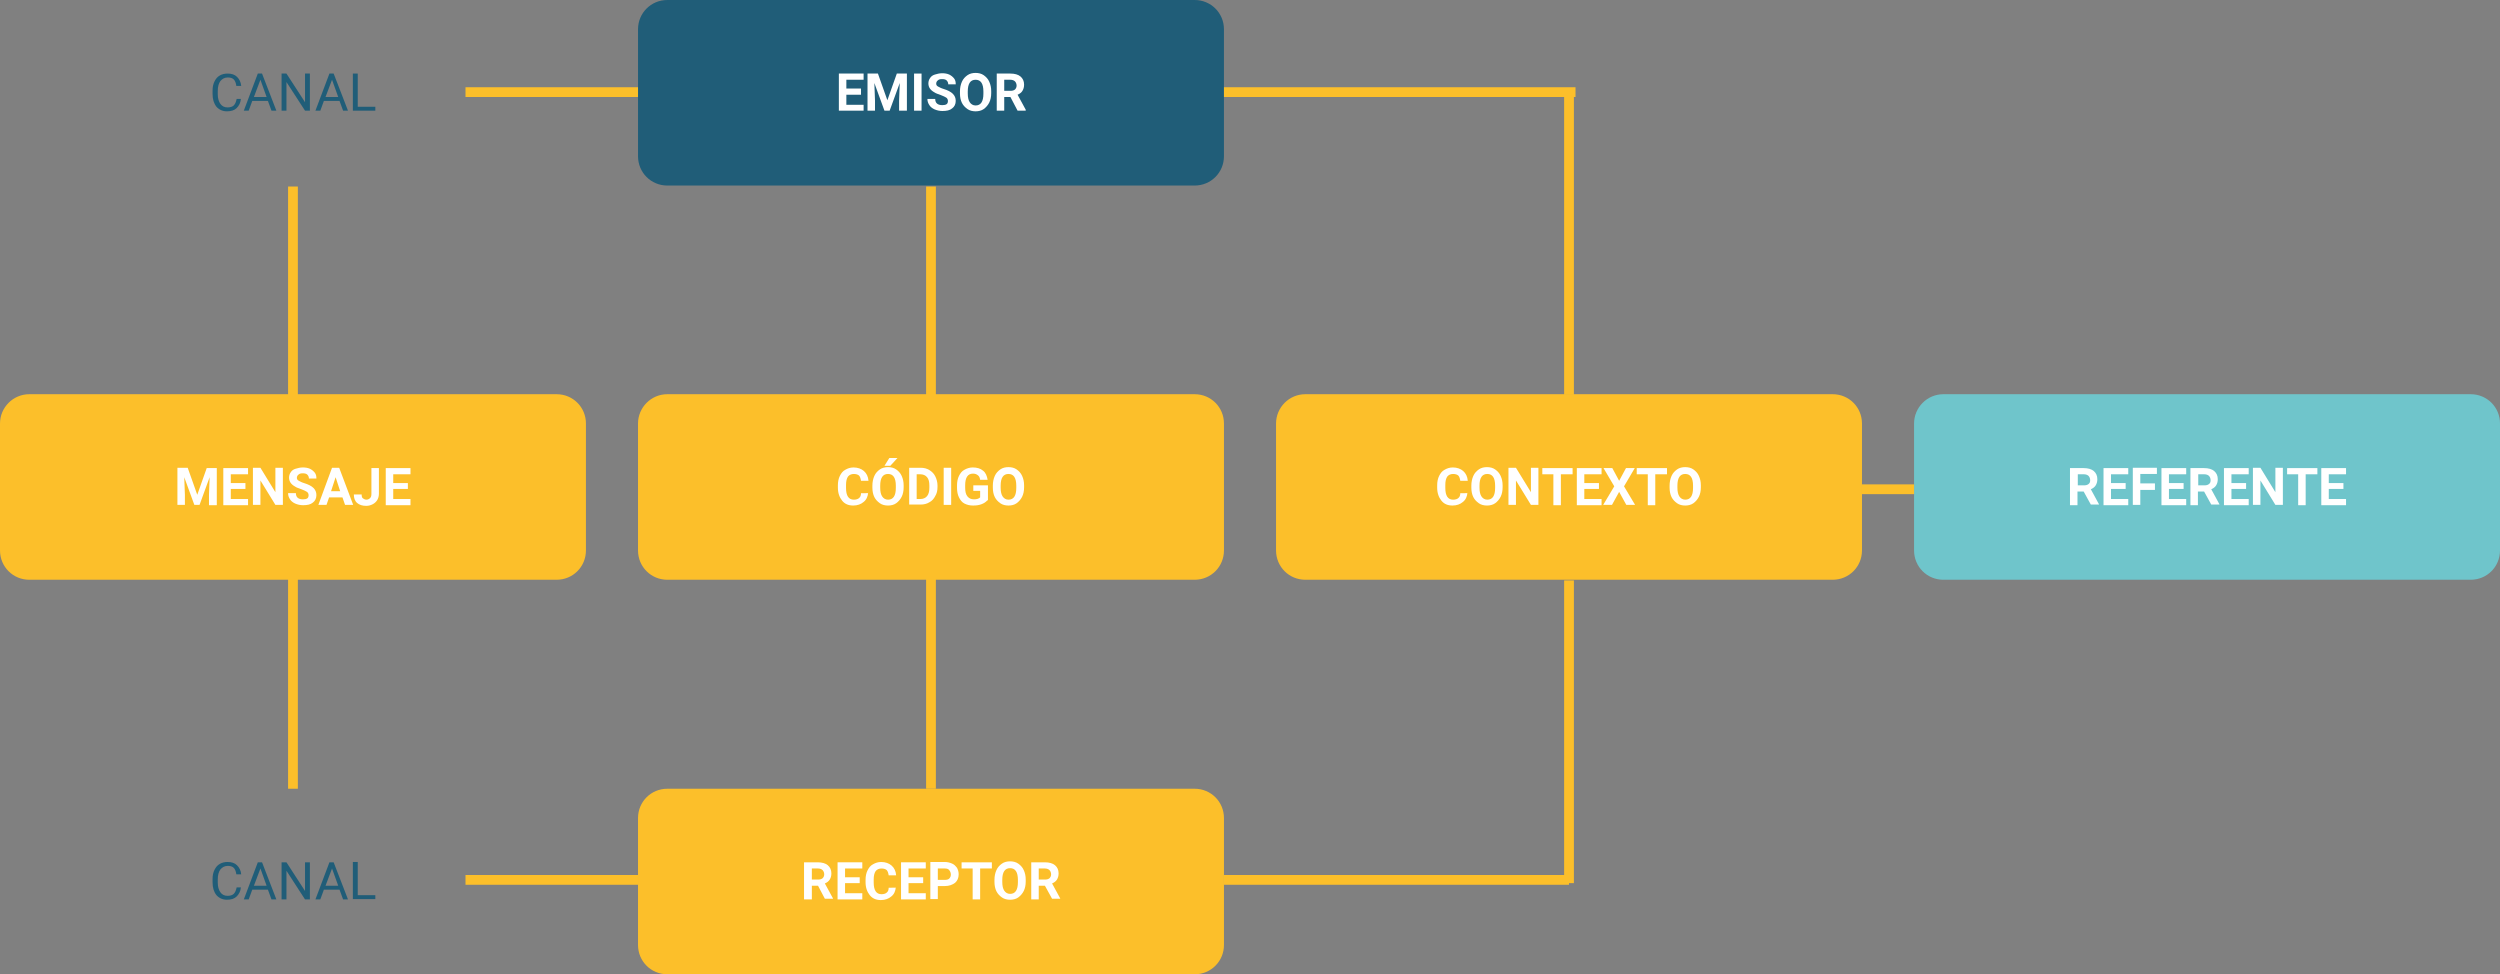 <?xml version="1.0" encoding="utf-8"?>
<!-- Generator: Adobe Illustrator 25.2.1, SVG Export Plug-In . SVG Version: 6.00 Build 0)  -->
<svg version="1.1" id="Capa_1" xmlns="http://www.w3.org/2000/svg" xmlns:xlink="http://www.w3.org/1999/xlink" x="0px" y="0px"
	 viewBox="0 0 768 299.3" style="enable-background:new 0 0 768 299.3;" xml:space="preserve">
<rect x="0" y="0" width="768" height="299.3" fill="#808080" stroke="none"/>
<style type="text/css">
	.st0{fill:#205D78;}
	.st1{fill:#FCBF2A;}
	.st2{fill:#6FC5CB;}
	.st3{enable-background:new    ;}
	.st4{fill:none;stroke:#FCBF2A;stroke-width:3;}
	.st5{fill:#FFFFFF;}
</style>
<path class="st0" d="M205,0h162c5,0,9,4,9,9v39c0,5-4,9-9,9H205c-5,0-9-4-9-9V9C196,4,200,0,205,0z"/>
<path class="st1" d="M401,121.1h162c5,0,9,4,9,9v39c0,5-4,9-9,9H401c-5,0-9-4-9-9v-39C392,125.2,396,121.1,401,121.1z"/>
<path class="st1" d="M205,242.3h162c5,0,9,4,9,9v39c0,5-4,9-9,9H205c-5,0-9-4-9-9v-39C196,246.3,200,242.3,205,242.3z"/>
<path class="st2" d="M597,121.1h162c5,0,9,4,9,9v39c0,5-4,9-9,9H597c-5,0-9-4-9-9v-39C588,125.2,592,121.1,597,121.1z"/>
<g class="st3">
	<path class="st0" d="M74,30.4c-0.1,1.2-0.6,2.1-1.3,2.8c-0.7,0.7-1.7,1-3,1c-1.3,0-2.4-0.5-3.2-1.4c-0.8-1-1.2-2.3-1.2-3.9v-1.1
		c0-1.1,0.2-2,0.6-2.8c0.4-0.8,0.9-1.4,1.6-1.8c0.7-0.4,1.5-0.6,2.4-0.6c1.2,0,2.2,0.3,2.9,1c0.7,0.7,1.2,1.6,1.3,2.8h-1.5
		c-0.1-0.9-0.4-1.6-0.8-2c-0.4-0.4-1-0.6-1.8-0.6c-1,0-1.7,0.4-2.3,1.1c-0.5,0.7-0.8,1.7-0.8,3v1.1c0,1.2,0.3,2.2,0.8,2.9
		s1.2,1.1,2.2,1.1c0.8,0,1.5-0.2,1.9-0.6s0.7-1,0.9-2H74z"/>
	<path class="st0" d="M82.3,31h-4.8l-1.1,3h-1.5l4.3-11.4h1.3L84.9,34h-1.5L82.3,31z M78,29.8h3.9l-1.9-5.3L78,29.8z"/>
	<path class="st0" d="M95.2,34h-1.5L88,25.2V34h-1.5V22.6H88l5.7,8.8v-8.8h1.5V34z"/>
	<path class="st0" d="M104.3,31h-4.8l-1.1,3h-1.5l4.3-11.4h1.3l4.4,11.4h-1.5L104.3,31z M100,29.8h3.9l-1.9-5.3L100,29.8z"/>
	<path class="st0" d="M109.9,32.8h5.4V34h-6.9V22.6h1.5V32.8z"/>
</g>
<line class="st4" x1="196" y1="28.3" x2="143" y2="28.3"/>
<line class="st4" x1="90" y1="57.3" x2="90" y2="242.3"/>
<g class="st3">
	<path class="st5" d="M264.5,29.1H260v3.1h5.3V34h-7.6V22.6h7.6v1.9H260v2.7h4.5V29.1z"/>
	<path class="st5" d="M269.7,22.6l2.9,8.2l2.9-8.2h3.1V34h-2.4v-3.1l0.2-5.4l-3.1,8.5h-1.6l-3.1-8.5l0.2,5.4V34h-2.3V22.6H269.7z"/>
	<path class="st5" d="M283.1,34h-2.3V22.6h2.3V34z"/>
	<path class="st5" d="M291.2,31c0-0.4-0.2-0.8-0.5-1s-0.9-0.5-1.7-0.8s-1.5-0.5-1.9-0.8c-1.3-0.7-1.9-1.6-1.9-2.8
		c0-0.6,0.2-1.2,0.5-1.6c0.3-0.5,0.8-0.9,1.5-1.1s1.4-0.4,2.2-0.4c0.8,0,1.5,0.1,2.2,0.4c0.6,0.3,1.1,0.7,1.5,1.2s0.5,1.1,0.5,1.8
		h-2.3c0-0.5-0.2-0.9-0.5-1.2s-0.8-0.4-1.4-0.4c-0.6,0-1,0.1-1.3,0.4c-0.3,0.2-0.5,0.6-0.5,1c0,0.4,0.2,0.7,0.6,0.9
		c0.4,0.2,0.9,0.5,1.6,0.7c1.3,0.4,2.3,0.9,2.9,1.5s0.9,1.3,0.9,2.2c0,1-0.4,1.8-1.1,2.3c-0.7,0.6-1.7,0.8-3,0.8
		c-0.9,0-1.7-0.2-2.4-0.5s-1.3-0.8-1.6-1.3c-0.4-0.6-0.6-1.2-0.6-1.9h2.4c0,1.3,0.8,1.9,2.2,1.9c0.6,0,1-0.1,1.3-0.3
		S291.2,31.4,291.2,31z"/>
	<path class="st5" d="M304.5,28.6c0,1.1-0.2,2.1-0.6,2.9c-0.4,0.8-1,1.5-1.7,2c-0.7,0.5-1.6,0.7-2.5,0.7c-0.9,0-1.8-0.2-2.5-0.7
		c-0.7-0.5-1.3-1.1-1.7-1.9s-0.6-1.8-0.6-2.9v-0.6c0-1.1,0.2-2.1,0.6-3c0.4-0.9,1-1.5,1.7-2c0.7-0.5,1.6-0.7,2.5-0.7
		c0.9,0,1.8,0.2,2.5,0.7c0.7,0.5,1.3,1.1,1.7,2c0.4,0.9,0.6,1.8,0.6,2.9V28.6z M302.1,28.1c0-1.2-0.2-2.1-0.6-2.7
		c-0.4-0.6-1-0.9-1.8-0.9c-0.8,0-1.4,0.3-1.8,0.9c-0.4,0.6-0.6,1.5-0.6,2.7v0.6c0,1.2,0.2,2.1,0.6,2.7c0.4,0.6,1,1,1.8,1
		c0.8,0,1.4-0.3,1.8-0.9s0.6-1.5,0.6-2.7V28.1z"/>
	<path class="st5" d="M310.4,29.8h-1.9V34h-2.3V22.6h4.2c1.3,0,2.4,0.3,3.1,0.9c0.7,0.6,1.1,1.4,1.1,2.5c0,0.8-0.2,1.4-0.5,1.9
		s-0.8,0.9-1.5,1.2l2.5,4.6V34h-2.5L310.4,29.8z M308.5,27.9h1.9c0.6,0,1-0.1,1.4-0.4c0.3-0.3,0.5-0.7,0.5-1.2c0-0.5-0.2-1-0.5-1.3
		s-0.8-0.5-1.4-0.5h-1.9V27.9z"/>
</g>
<g class="st3">
	<path class="st5" d="M251.3,272.1h-1.9v4.2H247v-11.4h4.2c1.3,0,2.4,0.3,3.1,0.9c0.7,0.6,1.1,1.4,1.1,2.5c0,0.8-0.2,1.4-0.5,1.9
		s-0.8,0.9-1.5,1.2l2.5,4.6v0.1h-2.5L251.3,272.1z M249.4,270.2h1.9c0.6,0,1-0.1,1.4-0.4c0.3-0.3,0.5-0.7,0.5-1.2
		c0-0.5-0.2-1-0.5-1.3s-0.8-0.5-1.4-0.5h-1.9V270.2z"/>
	<path class="st5" d="M264.1,271.3h-4.5v3.1h5.3v1.9h-7.6v-11.4h7.6v1.9h-5.3v2.7h4.5V271.3z"/>
	<path class="st5" d="M275.2,272.5c-0.1,1.2-0.5,2.2-1.4,2.9c-0.8,0.7-1.9,1.1-3.2,1.1c-1.5,0-2.6-0.5-3.4-1.5s-1.3-2.3-1.3-4v-0.7
		c0-1.1,0.2-2.1,0.6-2.9c0.4-0.8,0.9-1.5,1.7-1.9c0.7-0.4,1.5-0.7,2.5-0.7c1.3,0,2.4,0.4,3.2,1.1c0.8,0.7,1.3,1.7,1.4,3h-2.3
		c-0.1-0.7-0.3-1.3-0.6-1.6s-0.9-0.5-1.6-0.5c-0.8,0-1.4,0.3-1.8,0.8c-0.4,0.6-0.6,1.4-0.6,2.6v0.9c0,1.2,0.2,2.1,0.6,2.7
		c0.4,0.6,1,0.9,1.8,0.9c0.7,0,1.3-0.2,1.6-0.5c0.4-0.3,0.6-0.8,0.6-1.5H275.2z"/>
	<path class="st5" d="M283.6,271.3h-4.5v3.1h5.3v1.9h-7.6v-11.4h7.6v1.9h-5.3v2.7h4.5V271.3z"/>
	<path class="st5" d="M288.1,272.2v4h-2.3v-11.4h4.4c0.9,0,1.6,0.2,2.3,0.5s1.1,0.8,1.5,1.3c0.3,0.6,0.5,1.2,0.5,2
		c0,1.1-0.4,2-1.1,2.6c-0.8,0.6-1.8,1-3.2,1H288.1z M288.1,270.3h2.1c0.6,0,1.1-0.1,1.4-0.4c0.3-0.3,0.5-0.7,0.5-1.2
		c0-0.6-0.2-1-0.5-1.4s-0.8-0.5-1.4-0.5h-2.1V270.3z"/>
	<path class="st5" d="M304.6,266.8h-3.5v9.5h-2.3v-9.5h-3.4v-1.9h9.3V266.8z"/>
	<path class="st5" d="M315.1,270.8c0,1.1-0.2,2.1-0.6,2.9c-0.4,0.8-1,1.5-1.7,2c-0.7,0.5-1.6,0.7-2.5,0.7c-0.9,0-1.8-0.2-2.5-0.7
		c-0.7-0.5-1.3-1.1-1.7-1.9s-0.6-1.8-0.6-2.9v-0.6c0-1.1,0.2-2.1,0.6-3c0.4-0.9,1-1.5,1.7-2c0.7-0.5,1.6-0.7,2.5-0.7
		c0.9,0,1.8,0.2,2.5,0.7c0.7,0.5,1.3,1.1,1.7,2c0.4,0.9,0.6,1.8,0.6,2.9V270.8z M312.7,270.3c0-1.2-0.2-2.1-0.6-2.7
		c-0.4-0.6-1-0.9-1.8-0.9c-0.8,0-1.4,0.3-1.8,0.9c-0.4,0.6-0.6,1.5-0.6,2.7v0.6c0,1.2,0.2,2.1,0.6,2.7c0.4,0.6,1,1,1.8,1
		c0.8,0,1.4-0.3,1.8-0.9s0.6-1.5,0.6-2.7V270.3z"/>
	<path class="st5" d="M321,272.1h-1.9v4.2h-2.3v-11.4h4.2c1.3,0,2.4,0.3,3.1,0.9c0.7,0.6,1.1,1.4,1.1,2.5c0,0.8-0.2,1.4-0.5,1.9
		s-0.8,0.9-1.5,1.2l2.5,4.6v0.1h-2.5L321,272.1z M319.1,270.2h1.9c0.6,0,1-0.1,1.4-0.4c0.3-0.3,0.5-0.7,0.5-1.2c0-0.5-0.2-1-0.5-1.3
		s-0.8-0.5-1.4-0.5h-1.9V270.2z"/>
</g>
<g class="st3">
	<path class="st0" d="M74,272.6c-0.1,1.2-0.6,2.1-1.3,2.8c-0.7,0.7-1.7,1-3,1c-1.3,0-2.4-0.5-3.2-1.4c-0.8-1-1.2-2.3-1.2-3.9V270
		c0-1.1,0.2-2,0.6-2.8c0.4-0.8,0.9-1.4,1.6-1.8c0.7-0.4,1.5-0.6,2.4-0.6c1.2,0,2.2,0.3,2.9,1c0.7,0.7,1.2,1.6,1.3,2.8h-1.5
		c-0.1-0.9-0.4-1.6-0.8-2c-0.4-0.4-1-0.6-1.8-0.6c-1,0-1.7,0.4-2.3,1.1c-0.5,0.7-0.8,1.7-0.8,3v1.1c0,1.2,0.3,2.2,0.8,2.9
		s1.2,1.1,2.2,1.1c0.8,0,1.5-0.2,1.9-0.6s0.7-1,0.9-2H74z"/>
	<path class="st0" d="M82.3,273.3h-4.8l-1.1,3h-1.5l4.3-11.4h1.3l4.4,11.4h-1.5L82.3,273.3z M78,272.1h3.9l-1.9-5.3L78,272.1z"/>
	<path class="st0" d="M95.2,276.3h-1.5l-5.7-8.8v8.8h-1.5v-11.4H88l5.7,8.8v-8.8h1.5V276.3z"/>
	<path class="st0" d="M104.3,273.3h-4.8l-1.1,3h-1.5l4.3-11.4h1.3l4.4,11.4h-1.5L104.3,273.3z M100,272.1h3.9l-1.9-5.3L100,272.1z"
		/>
	<path class="st0" d="M109.9,275h5.4v1.2h-6.9v-11.4h1.5V275z"/>
</g>
<path class="st1" d="M9,121.1h162c5,0,9,4,9,9v39c0,5-4,9-9,9H9c-5,0-9-4-9-9v-39C0,125.2,4,121.1,9,121.1z"/>
<g class="st3">
	<path class="st5" d="M57.7,143.8l2.9,8.2l2.9-8.2h3.1v11.4h-2.4V152l0.2-5.4l-3.1,8.5h-1.6l-3.1-8.5l0.2,5.4v3.1h-2.3v-11.4H57.7z"
		/>
	<path class="st5" d="M75.4,150.2h-4.5v3.1h5.3v1.9h-7.6v-11.4h7.6v1.9h-5.3v2.7h4.5V150.2z"/>
	<path class="st5" d="M86.9,155.1h-2.3l-4.6-7.5v7.5h-2.3v-11.4h2.3l4.6,7.5v-7.5h2.3V155.1z"/>
	<path class="st5" d="M94.8,152.1c0-0.4-0.2-0.8-0.5-1s-0.9-0.5-1.7-0.8s-1.5-0.5-1.9-0.8c-1.3-0.7-1.9-1.6-1.9-2.8
		c0-0.6,0.2-1.2,0.5-1.6c0.3-0.5,0.8-0.9,1.5-1.1s1.4-0.4,2.2-0.4c0.8,0,1.5,0.1,2.2,0.4c0.6,0.3,1.1,0.7,1.5,1.2s0.5,1.1,0.5,1.8
		h-2.3c0-0.5-0.2-0.9-0.5-1.2s-0.8-0.4-1.4-0.4c-0.6,0-1,0.1-1.3,0.4c-0.3,0.2-0.5,0.6-0.5,1c0,0.4,0.2,0.7,0.6,0.9
		c0.4,0.2,0.9,0.5,1.6,0.7c1.3,0.4,2.3,0.9,2.9,1.5s0.9,1.3,0.9,2.2c0,1-0.4,1.8-1.1,2.3c-0.7,0.6-1.7,0.8-3,0.8
		c-0.9,0-1.7-0.2-2.4-0.5s-1.3-0.8-1.6-1.3c-0.4-0.6-0.6-1.2-0.6-1.9h2.4c0,1.3,0.8,1.9,2.2,1.9c0.6,0,1-0.1,1.3-0.3
		S94.8,152.5,94.8,152.1z"/>
	<path class="st5" d="M105.2,152.8h-4.1l-0.8,2.3h-2.5l4.2-11.4h2.2l4.3,11.4h-2.5L105.2,152.8z M101.7,150.9h2.8l-1.4-4.3
		L101.7,150.9z"/>
	<path class="st5" d="M114.1,143.8h2.3v7.9c0,0.7-0.2,1.4-0.5,1.9s-0.8,1-1.4,1.3c-0.6,0.3-1.2,0.5-2,0.5c-1.2,0-2.1-0.3-2.8-0.9
		s-1-1.5-1-2.6h2.4c0,0.6,0.1,1,0.4,1.2s0.6,0.4,1.1,0.4c0.4,0,0.8-0.2,1.1-0.5s0.4-0.7,0.4-1.3V143.8z"/>
	<path class="st5" d="M125.3,150.2h-4.5v3.1h5.3v1.9h-7.6v-11.4h7.6v1.9h-5.3v2.7h4.5V150.2z"/>
</g>
<line class="st4" x1="196" y1="270.3" x2="143" y2="270.3"/>
<line class="st4" x1="484" y1="28.3" x2="376" y2="28.3"/>
<line class="st4" x1="482" y1="121.3" x2="482" y2="28.3"/>
<g class="st3">
	<path class="st5" d="M450.8,151.3c-0.1,1.2-0.5,2.2-1.4,2.9c-0.8,0.7-1.9,1.1-3.2,1.1c-1.5,0-2.6-0.5-3.4-1.5s-1.3-2.3-1.3-4v-0.7
		c0-1.1,0.2-2.1,0.6-2.9c0.4-0.8,0.9-1.5,1.7-1.9c0.7-0.4,1.5-0.7,2.5-0.7c1.3,0,2.4,0.4,3.2,1.1c0.8,0.7,1.3,1.7,1.4,3h-2.3
		c-0.1-0.7-0.3-1.3-0.6-1.6s-0.9-0.5-1.6-0.5c-0.8,0-1.4,0.3-1.8,0.8c-0.4,0.6-0.6,1.4-0.6,2.6v0.9c0,1.2,0.2,2.1,0.6,2.7
		c0.4,0.6,1,0.9,1.8,0.9c0.7,0,1.3-0.2,1.6-0.5c0.4-0.3,0.6-0.8,0.6-1.5H450.8z"/>
	<path class="st5" d="M461.6,149.7c0,1.1-0.2,2.1-0.6,2.9c-0.4,0.8-1,1.5-1.7,2c-0.7,0.5-1.6,0.7-2.5,0.7c-0.9,0-1.8-0.2-2.5-0.7
		c-0.7-0.5-1.3-1.1-1.7-1.9s-0.6-1.8-0.6-2.9v-0.6c0-1.1,0.2-2.1,0.6-3c0.4-0.9,1-1.5,1.7-2c0.7-0.5,1.6-0.7,2.5-0.7
		c0.9,0,1.8,0.2,2.5,0.7c0.7,0.5,1.3,1.1,1.7,2c0.4,0.9,0.6,1.8,0.6,2.9V149.7z M459.3,149.2c0-1.2-0.2-2.1-0.6-2.7
		c-0.4-0.6-1-0.9-1.8-0.9c-0.8,0-1.4,0.3-1.8,0.9c-0.4,0.6-0.6,1.5-0.6,2.7v0.6c0,1.2,0.2,2.1,0.6,2.7c0.4,0.6,1,1,1.8,1
		c0.8,0,1.4-0.3,1.8-0.9s0.6-1.5,0.6-2.7V149.2z"/>
	<path class="st5" d="M472.6,155.1h-2.3l-4.6-7.5v7.5h-2.3v-11.4h2.3l4.6,7.5v-7.5h2.3V155.1z"/>
	<path class="st5" d="M483,145.7h-3.5v9.5h-2.3v-9.5h-3.4v-1.9h9.3V145.7z"/>
	<path class="st5" d="M491.2,150.2h-4.5v3.1h5.3v1.9h-7.6v-11.4h7.6v1.9h-5.3v2.7h4.5V150.2z"/>
	<path class="st5" d="M497.4,147.7l2.1-3.9h2.7l-3.3,5.6l3.4,5.7h-2.7l-2.2-4l-2.2,4h-2.7l3.4-5.7l-3.3-5.6h2.7L497.4,147.7z"/>
	<path class="st5" d="M512,145.7h-3.5v9.5h-2.3v-9.5h-3.4v-1.9h9.3V145.7z"/>
	<path class="st5" d="M522.5,149.7c0,1.1-0.2,2.1-0.6,2.9c-0.4,0.8-1,1.5-1.7,2c-0.7,0.5-1.6,0.7-2.5,0.7c-0.9,0-1.8-0.2-2.5-0.7
		c-0.7-0.5-1.3-1.1-1.7-1.9s-0.6-1.8-0.6-2.9v-0.6c0-1.1,0.2-2.1,0.6-3c0.4-0.9,1-1.5,1.7-2c0.7-0.5,1.6-0.7,2.5-0.7
		c0.9,0,1.8,0.2,2.5,0.7c0.7,0.5,1.3,1.1,1.7,2c0.4,0.9,0.6,1.8,0.6,2.9V149.7z M520.1,149.2c0-1.2-0.2-2.1-0.6-2.7
		c-0.4-0.6-1-0.9-1.8-0.9c-0.8,0-1.4,0.3-1.8,0.9c-0.4,0.6-0.6,1.5-0.6,2.7v0.6c0,1.2,0.2,2.1,0.6,2.7c0.4,0.6,1,1,1.8,1
		c0.8,0,1.4-0.3,1.8-0.9s0.6-1.5,0.6-2.7V149.2z"/>
</g>
<line class="st4" x1="588" y1="150.3" x2="572" y2="150.3"/>
<line class="st4" x1="482" y1="270.3" x2="376" y2="270.3"/>
<line class="st4" x1="482" y1="271.3" x2="482" y2="178.3"/>
<line class="st4" x1="286" y1="57.3" x2="286" y2="242.3"/>
<g class="st3">
	<path class="st5" d="M640.1,151h-1.9v4.2h-2.3v-11.4h4.2c1.3,0,2.4,0.3,3.1,0.9s1.1,1.4,1.1,2.5c0,0.8-0.2,1.4-0.5,1.9
		s-0.8,0.9-1.5,1.2l2.5,4.6v0.1h-2.5L640.1,151z M638.3,149.1h1.9c0.6,0,1-0.1,1.4-0.4s0.5-0.7,0.5-1.2c0-0.5-0.2-1-0.5-1.3
		s-0.8-0.5-1.4-0.5h-1.9V149.1z"/>
	<path class="st5" d="M653,150.2h-4.5v3.1h5.3v1.9h-7.6v-11.4h7.6v1.9h-5.3v2.7h4.5V150.2z"/>
	<path class="st5" d="M662,150.5h-4.5v4.6h-2.3v-11.4h7.4v1.9h-5.1v2.9h4.5V150.5z"/>
	<path class="st5" d="M670.8,150.2h-4.5v3.1h5.3v1.9h-7.6v-11.4h7.6v1.9h-5.3v2.7h4.5V150.2z"/>
	<path class="st5" d="M677.1,151h-1.9v4.2h-2.3v-11.4h4.2c1.3,0,2.4,0.3,3.1,0.9s1.1,1.4,1.1,2.5c0,0.8-0.2,1.4-0.5,1.9
		s-0.8,0.9-1.5,1.2l2.5,4.6v0.1h-2.5L677.1,151z M675.3,149.1h1.9c0.6,0,1-0.1,1.4-0.4s0.5-0.7,0.5-1.2c0-0.5-0.2-1-0.5-1.3
		s-0.8-0.5-1.4-0.5h-1.9V149.1z"/>
	<path class="st5" d="M690,150.2h-4.5v3.1h5.3v1.9h-7.6v-11.4h7.6v1.9h-5.3v2.7h4.5V150.2z"/>
	<path class="st5" d="M701.4,155.1H699l-4.6-7.5v7.5h-2.3v-11.4h2.3l4.6,7.5v-7.5h2.3V155.1z"/>
	<path class="st5" d="M711.8,145.7h-3.5v9.5h-2.3v-9.5h-3.4v-1.9h9.3V145.7z"/>
	<path class="st5" d="M719.9,150.2h-4.5v3.1h5.3v1.9h-7.6v-11.4h7.6v1.9h-5.3v2.7h4.5V150.2z"/>
</g>
<path class="st1" d="M205,121.1h162c5,0,9,4,9,9v39c0,5-4,9-9,9H205c-5,0-9-4-9-9v-39C196,125.2,200,121.1,205,121.1z"/>
<g class="st3">
	<path class="st5" d="M266.7,151.3c-0.1,1.2-0.5,2.2-1.4,2.9c-0.8,0.7-1.9,1.1-3.2,1.1c-1.5,0-2.6-0.5-3.4-1.5s-1.3-2.3-1.3-4v-0.7
		c0-1.1,0.2-2.1,0.6-2.9c0.4-0.8,0.9-1.5,1.7-1.9c0.7-0.4,1.5-0.7,2.5-0.7c1.3,0,2.4,0.4,3.2,1.1c0.8,0.7,1.3,1.7,1.4,3h-2.3
		c-0.1-0.7-0.3-1.3-0.6-1.6s-0.9-0.5-1.6-0.5c-0.8,0-1.4,0.3-1.8,0.8c-0.4,0.6-0.6,1.4-0.6,2.6v0.9c0,1.2,0.2,2.1,0.6,2.7
		c0.4,0.6,1,0.9,1.8,0.9c0.7,0,1.3-0.2,1.6-0.5c0.4-0.3,0.6-0.8,0.6-1.5H266.7z"/>
	<path class="st5" d="M277.6,149.7c0,1.1-0.2,2.1-0.6,2.9c-0.4,0.8-1,1.5-1.7,2c-0.7,0.5-1.6,0.7-2.5,0.7c-0.9,0-1.8-0.2-2.5-0.7
		c-0.7-0.5-1.3-1.1-1.7-1.9s-0.6-1.8-0.6-2.9v-0.6c0-1.1,0.2-2.1,0.6-3c0.4-0.9,1-1.5,1.7-2c0.7-0.5,1.6-0.7,2.5-0.7
		c0.9,0,1.8,0.2,2.5,0.7c0.7,0.5,1.3,1.1,1.7,2c0.4,0.9,0.6,1.8,0.6,2.9V149.7z M275.2,149.2c0-1.2-0.2-2.1-0.6-2.7
		c-0.4-0.6-1-0.9-1.8-0.9c-0.8,0-1.4,0.3-1.8,0.9c-0.4,0.6-0.6,1.5-0.6,2.7v0.6c0,1.2,0.2,2.1,0.6,2.7c0.4,0.6,1,1,1.8,1
		c0.8,0,1.4-0.3,1.8-0.9s0.6-1.5,0.6-2.7V149.2z M273.2,140.7h2.5l-2.2,2.4h-1.8L273.2,140.7z"/>
	<path class="st5" d="M279.3,155.1v-11.4h3.5c1,0,1.9,0.2,2.7,0.7s1.4,1.1,1.8,1.9c0.4,0.8,0.7,1.8,0.7,2.8v0.5c0,1.1-0.2,2-0.7,2.8
		c-0.4,0.8-1,1.5-1.8,1.9c-0.8,0.5-1.7,0.7-2.7,0.7H279.3z M281.6,145.7v7.6h1.1c0.9,0,1.6-0.3,2.1-0.9s0.7-1.5,0.7-2.6v-0.6
		c0-1.2-0.2-2-0.7-2.6c-0.5-0.6-1.2-0.9-2.1-0.9H281.6z"/>
	<path class="st5" d="M292.2,155.1h-2.3v-11.4h2.3V155.1z"/>
	<path class="st5" d="M303.3,153.7c-0.4,0.5-1,0.9-1.8,1.2c-0.8,0.3-1.6,0.4-2.6,0.4c-1,0-1.8-0.2-2.6-0.6s-1.3-1.1-1.7-1.9
		c-0.4-0.8-0.6-1.8-0.6-2.9v-0.8c0-1.1,0.2-2.1,0.6-2.9s0.9-1.5,1.7-1.9c0.7-0.4,1.6-0.7,2.5-0.7c1.3,0,2.4,0.3,3.2,1
		c0.8,0.6,1.2,1.6,1.4,2.8h-2.3c-0.1-0.7-0.3-1.1-0.7-1.4c-0.4-0.3-0.8-0.5-1.5-0.5c-0.8,0-1.4,0.3-1.8,0.9
		c-0.4,0.6-0.6,1.5-0.6,2.7v0.7c0,1.2,0.2,2.1,0.7,2.7s1.1,0.9,2,0.9c0.9,0,1.5-0.2,1.9-0.6v-2h-2.1v-1.7h4.5V153.7z"/>
	<path class="st5" d="M314.6,149.7c0,1.1-0.2,2.1-0.6,2.9c-0.4,0.8-1,1.5-1.7,2c-0.7,0.5-1.6,0.7-2.5,0.7c-0.9,0-1.8-0.2-2.5-0.7
		c-0.7-0.5-1.3-1.1-1.7-1.9s-0.6-1.8-0.6-2.9v-0.6c0-1.1,0.2-2.1,0.6-3c0.4-0.9,1-1.5,1.7-2c0.7-0.5,1.6-0.7,2.5-0.7
		c0.9,0,1.8,0.2,2.5,0.7c0.7,0.5,1.3,1.1,1.7,2c0.4,0.9,0.6,1.8,0.6,2.9V149.7z M312.2,149.2c0-1.2-0.2-2.1-0.6-2.7
		c-0.4-0.6-1-0.9-1.8-0.9c-0.8,0-1.4,0.3-1.8,0.9c-0.4,0.6-0.6,1.5-0.6,2.7v0.6c0,1.2,0.2,2.1,0.6,2.7c0.4,0.6,1,1,1.8,1
		c0.8,0,1.4-0.3,1.8-0.9s0.6-1.5,0.6-2.7V149.2z"/>
</g>
</svg>
